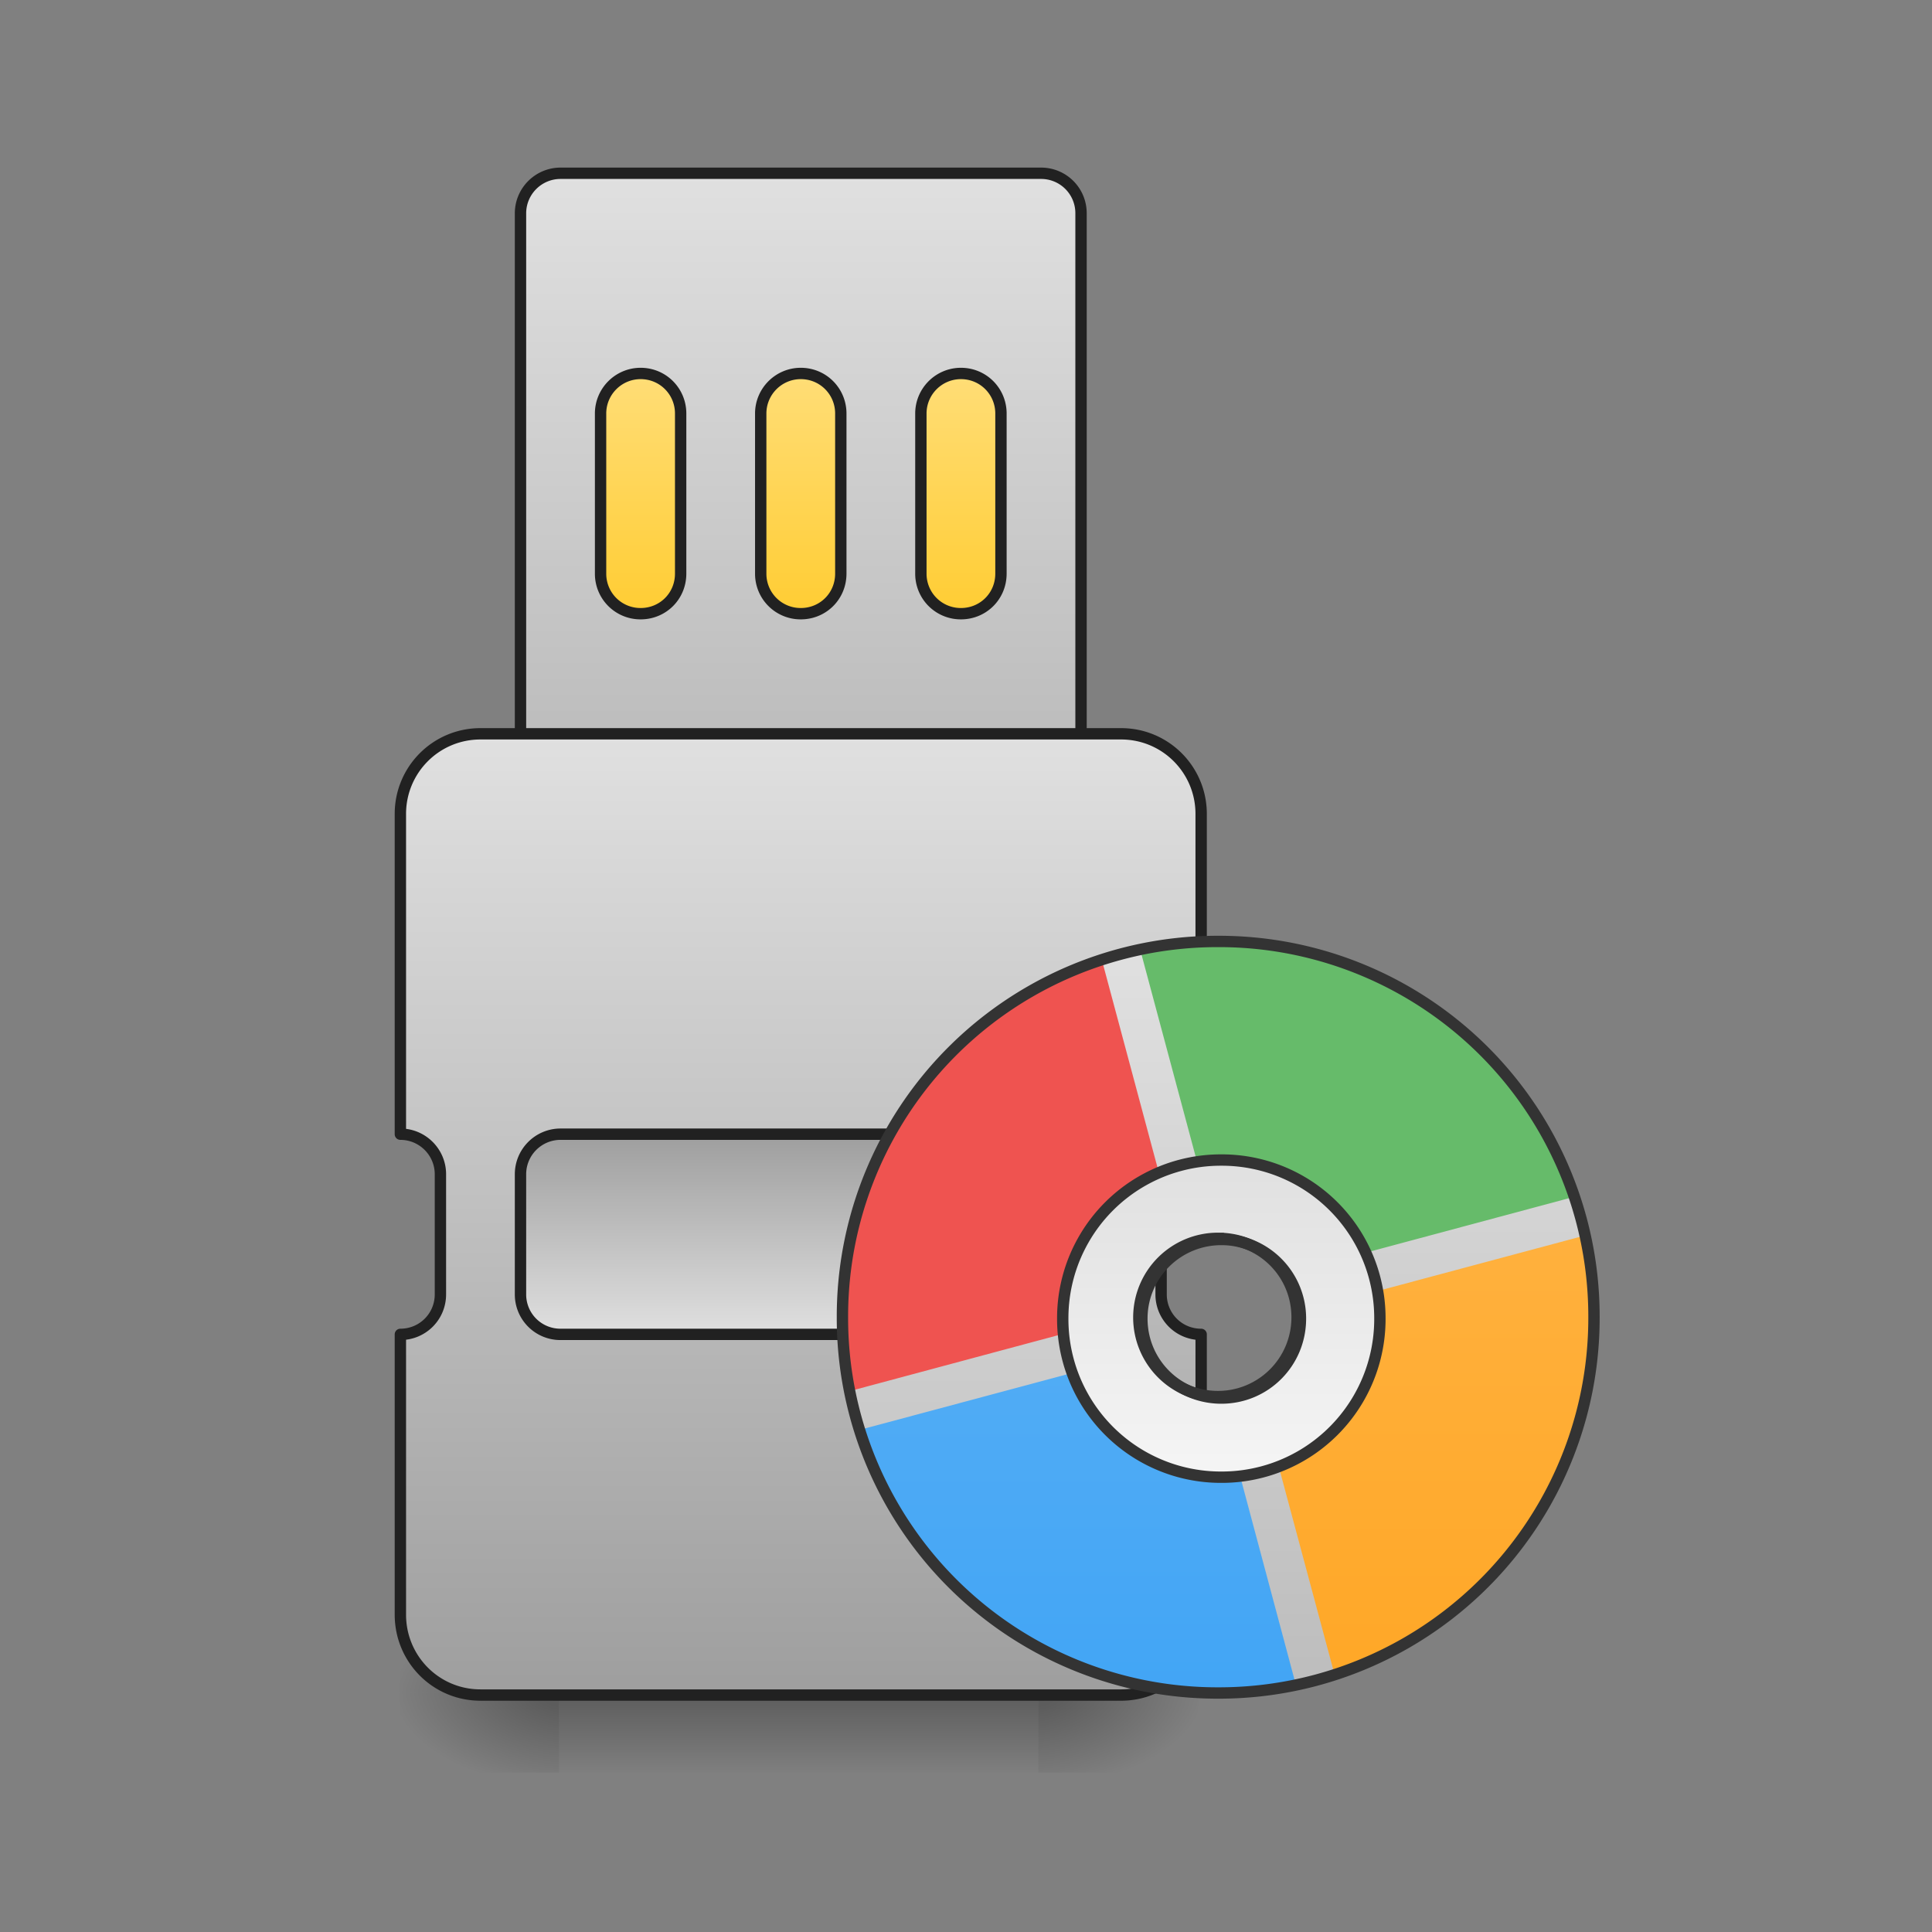 <svg xmlns="http://www.w3.org/2000/svg" width="32" height="32" viewBox="0 0 24 24"><rect x="0" y="0" width="24" height="24" fill="#808080" stroke="none"/><defs><linearGradient id="a" gradientUnits="userSpaceOnUse" x1="508" y1="233.5" x2="508" y2="254.667" gradientTransform="matrix(.047 0 0 .047 -13.892 10.08)"><stop offset="0" stop-opacity=".275"/><stop offset="1" stop-opacity="0"/></linearGradient><radialGradient id="b" gradientUnits="userSpaceOnUse" cx="450.909" cy="189.579" fx="450.909" fy="189.579" r="21.167" gradientTransform="matrix(0 -.059 -.105 0 32.648 47.696)"><stop offset="0" stop-opacity=".314"/><stop offset=".222" stop-opacity=".275"/><stop offset="1" stop-opacity="0"/></radialGradient><radialGradient id="c" gradientUnits="userSpaceOnUse" cx="450.909" cy="189.579" fx="450.909" fy="189.579" r="21.167" gradientTransform="matrix(0 .059 .105 0 -12.803 -5.646)"><stop offset="0" stop-opacity=".314"/><stop offset=".222" stop-opacity=".275"/><stop offset="1" stop-opacity="0"/></radialGradient><radialGradient id="d" gradientUnits="userSpaceOnUse" cx="450.909" cy="189.579" fx="450.909" fy="189.579" r="21.167" gradientTransform="matrix(0 -.059 .105 0 -12.803 47.696)"><stop offset="0" stop-opacity=".314"/><stop offset=".222" stop-opacity=".275"/><stop offset="1" stop-opacity="0"/></radialGradient><radialGradient id="e" gradientUnits="userSpaceOnUse" cx="450.909" cy="189.579" fx="450.909" fy="189.579" r="21.167" gradientTransform="matrix(0 .059 -.105 0 32.648 -5.646)"><stop offset="0" stop-opacity=".314"/><stop offset=".222" stop-opacity=".275"/><stop offset="1" stop-opacity="0"/></radialGradient><linearGradient id="f" gradientUnits="userSpaceOnUse" x1="254" y1="-41.667" x2="254" y2="-126.333" gradientTransform="translate(-42.333)"><stop offset="0" stop-color="#ffca28"/><stop offset="1" stop-color="#ffe082"/></linearGradient><linearGradient id="g" gradientUnits="userSpaceOnUse" x1="960" y1="735.118" x2="960" y2="175.118" gradientTransform="matrix(.265 0 0 .265 -42.333 -215)"><stop offset="0" stop-color="#bdbdbd"/><stop offset="1" stop-color="#e0e0e0"/></linearGradient><linearGradient id="h" gradientUnits="userSpaceOnUse" x1="960" y1="1695.118" x2="960" y2="735.118" gradientTransform="matrix(.265 0 0 .265 -42.333 -215)"><stop offset="0" stop-color="#9e9e9e"/><stop offset="1" stop-color="#e0e0e0"/></linearGradient><linearGradient id="i" gradientUnits="userSpaceOnUse" x1="254" y1="85.333" x2="254" y2="138.25" gradientTransform="translate(-42.333)"><stop offset="0" stop-color="#9e9e9e"/><stop offset="1" stop-color="#e0e0e0"/></linearGradient><linearGradient id="j" gradientUnits="userSpaceOnUse" x1="254" y1="-168.667" x2="254" y2="233.5" gradientTransform="translate(9.237 15.612) scale(.023)"><stop offset="0" stop-color="#e0e0e0"/><stop offset="1" stop-color="#bdbdbd"/></linearGradient><linearGradient id="k" gradientUnits="userSpaceOnUse" x1="317.5" y1="233.5" x2="317.5" y2="32.417" gradientTransform="matrix(.047 0 0 .047 0 10.08)"><stop offset="0" stop-color="#42a5f5"/><stop offset="1" stop-color="#64b5f6"/></linearGradient><linearGradient id="l" gradientUnits="userSpaceOnUse" x1="338.667" y1="233.5" x2="338.667" y2="32.417" gradientTransform="matrix(.047 0 0 .047 0 10.08)"><stop offset="0" stop-color="#ffa726"/><stop offset="1" stop-color="#ffb74d"/></linearGradient><linearGradient id="m" gradientUnits="userSpaceOnUse" x1="254" y1="117.083" x2="254" y2="-52.25" gradientTransform="matrix(.495 0 0 .495 197.035 118.017)"><stop offset="0" stop-color="#f5f5f5"/><stop offset="1" stop-color="#e0e0e0"/></linearGradient></defs><path d="M6.945 21.027h5.953v.993H6.945zm0 0" fill="url(#a)"/><path d="M12.898 21.027h1.985v-.996h-1.985zm0 0" fill="url(#b)"/><path d="M6.945 21.027H4.961v.993h1.984zm0 0" fill="url(#c)"/><path d="M6.945 21.027H4.961v-.996h1.984zm0 0" fill="url(#d)"/><path d="M12.898 21.027h1.985v.993h-1.985zm0 0" fill="url(#e)"/><path d="M158.735-126.342h105.823c5.833 0 10.582 4.75 10.582 10.583v63.493c0 5.833-4.75 10.583-10.582 10.583H158.735c-5.833 0-10.582-4.75-10.582-10.583v-63.493c0-5.833 4.75-10.583 10.582-10.583zm0 0" transform="matrix(.047 0 0 .047 0 10.08)" fill="url(#f)" stroke-width="3" stroke-linecap="square" stroke-linejoin="round" stroke="#212121"/><path d="M148.153-168.671c-5.833 0-10.583 4.75-10.583 10.582v137.57c0 5.917 4.75 10.583 10.583 10.583H275.14c5.916 0 10.583-4.666 10.583-10.583v-137.57a10.544 10.544 0 0 0-10.583-10.582zm21.164 52.912c5.916 0 10.582 4.75 10.582 10.582v42.33c0 5.915-4.666 10.581-10.582 10.581a10.544 10.544 0 0 1-10.582-10.582v-42.33c0-5.832 4.75-10.581 10.582-10.581zm42.33 0c5.916 0 10.582 4.75 10.582 10.582v42.33c0 5.915-4.666 10.581-10.583 10.581a10.544 10.544 0 0 1-10.582-10.582v-42.33c0-5.832 4.75-10.581 10.582-10.581zm42.329 0c5.916 0 10.582 4.75 10.582 10.582v42.33c0 5.915-4.666 10.581-10.582 10.581a10.544 10.544 0 0 1-10.583-10.582v-42.33c0-5.832 4.75-10.581 10.583-10.581zm0 0" transform="matrix(.047 0 0 .047 0 10.08)" fill="url(#g)" stroke-width="3" stroke-linecap="square" stroke-linejoin="round" stroke="#212121"/><path d="M126.988-20.519c-11.749 0-21.165 9.5-21.165 21.165v84.659c5.833 0 10.583 4.75 10.583 10.582v31.747c0 5.916-4.75 10.582-10.583 10.582v74.077c0 11.748 9.416 21.248 21.165 21.248h169.317c11.749 0 21.165-9.5 21.165-21.248v-74.077a10.544 10.544 0 0 1-10.583-10.582V95.887c0-5.833 4.75-10.582 10.583-10.582V.646c0-11.665-9.416-21.165-21.165-21.165zm0 0" transform="matrix(.047 0 0 .047 0 10.08)" fill="url(#h)" stroke-width="3" stroke-linecap="square" stroke-linejoin="round" stroke="#212121"/><path d="M148.153 85.305H275.14c5.833 0 10.583 4.75 10.583 10.582v31.747c0 5.916-4.75 10.582-10.583 10.582H148.153a10.544 10.544 0 0 1-10.583-10.582V95.887c0-5.833 4.75-10.582 10.583-10.582zm0 0" transform="matrix(.047 0 0 .047 0 10.08)" fill="url(#i)" stroke-width="3" stroke-linecap="square" stroke-linejoin="round" stroke="#212121"/><path d="M15.133 11.695a4.658 4.658 0 0 0-4.668 4.668 4.658 4.658 0 0 0 4.668 4.668 4.658 4.658 0 0 0 4.668-4.668 4.658 4.658 0 0 0-4.668-4.668zm0 3.688c.543 0 .98.437.98.98a.983.983 0 1 1-.98-.98zm0 0" fill="url(#j)"/><path d="M13.688 11.926a4.66 4.66 0 0 0-3.133 5.355l3.597-.965c.012-.336.2-.64.496-.808zm0 0" fill="#ef5350"/><path d="M14.164 11.797l.961 3.586a.973.973 0 0 1 .832.449l3.598-.965a4.662 4.662 0 0 0-5.39-3.07zm0 0" fill="#66bb6a"/><path d="M10.68 17.762a4.652 4.652 0 0 0 5.418 3.168l-.957-3.582a.976.976 0 0 1-.887-.543zm0 0" fill="url(#k)"/><path d="M16.113 16.305a.983.983 0 0 1-.496.914l.961 3.582a4.655 4.655 0 0 0 3.11-5.453zm0 0" fill="url(#l)"/><path d="M322.803 92.137a41.785 41.785 0 0 0-41.913 41.913 41.785 41.785 0 0 0 41.913 41.913 41.785 41.785 0 0 0 41.912-41.913 41.785 41.785 0 0 0-41.912-41.913zm0 20.998a20.875 20.875 0 0 1 20.914 20.915c0 11.666-9.332 20.998-20.914 20.998-11.583 0-20.998-9.332-20.998-20.998 0-11.582 9.415-20.915 20.998-20.915zm0 0" transform="matrix(.047 0 0 .047 0 10.08)" fill="url(#m)" stroke-width="3" stroke-linecap="round" stroke="#333"/><path d="M15.133 11.695a4.658 4.658 0 0 0-4.668 4.668 4.658 4.658 0 0 0 4.668 4.668 4.658 4.658 0 0 0 4.668-4.668 4.658 4.658 0 0 0-4.668-4.668zm0 3.688c.543 0 .98.437.98.98a.983.983 0 1 1-.98-.98zm0 0" fill="none" stroke-width=".141" stroke-linecap="round" stroke="#333"/></svg>
